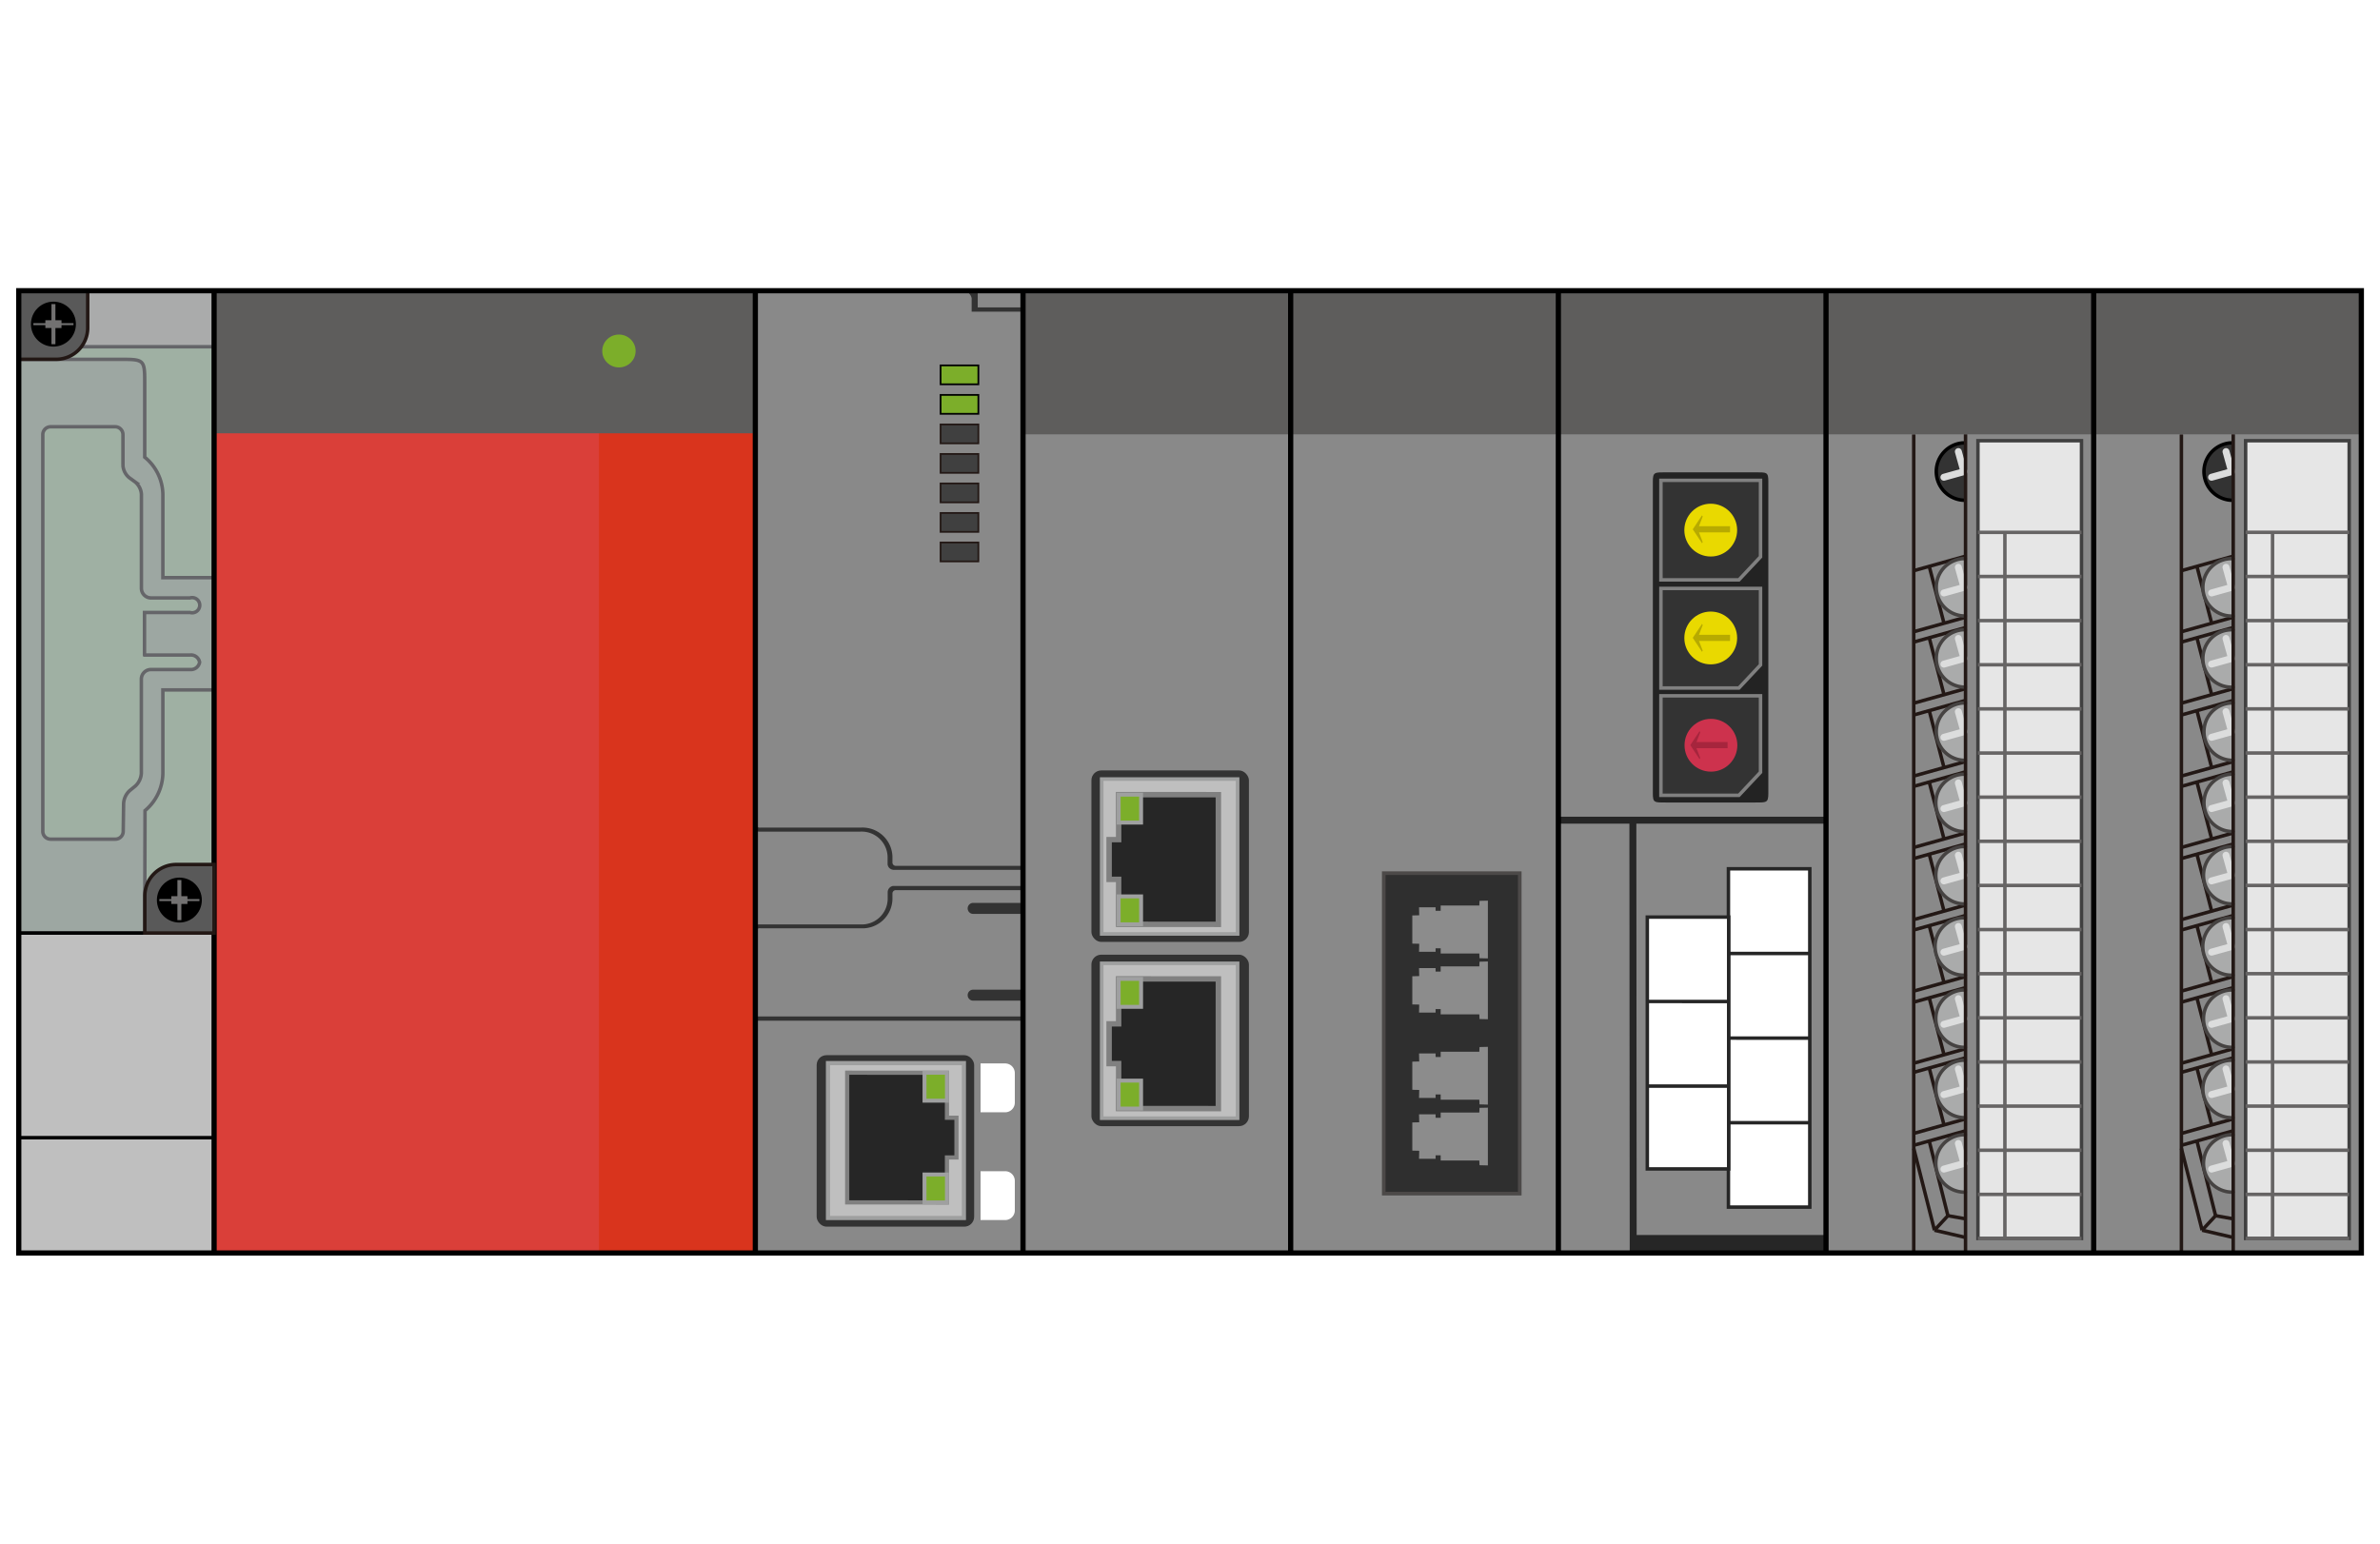 <svg xmlns="http://www.w3.org/2000/svg" width="74" height="48" viewBox="0 0 74 48"><title>melsec_q</title><rect width="74" height="48" fill="#fff"/><rect x="23.485" y="9.039" width="49.935" height="29.921" fill="#898989"/><rect x="0.583" y="29.011" width="6.074" height="9.95" fill="#bfbfbf"/><rect x="0.583" y="9.038" width="6.074" height="19.974" fill="#aaabab"/><rect x="0.583" y="10.787" width="6.073" height="17.653" fill="#9fb0a3"/><line x1="0.584" y1="35.377" x2="6.656" y2="35.377" fill="none" stroke="#000" stroke-width="0.108"/><line x1="0.583" y1="10.782" x2="6.657" y2="10.782" fill="#a6b1ab" stroke="#656569" stroke-width="0.108"/><path d="M6.656,17.962H5.064V15.367A1.524,1.524,0,0,0,4.5,14.216V11.874c0-.673-0.03-0.7-0.7-0.7H0.583V29.013H4.5l0.009-3.807,0.01-.008a1.548,1.548,0,0,0,.545-1.153V21.453H6.656V17.962ZM4.494,20.369H5.907a0.271,0.271,0,0,1,.3.225,0.277,0.277,0,0,1-.3.225l-1.212,0a0.3,0.3,0,0,0-.3.3v2.922a0.581,0.581,0,0,1-.187.4l-0.177.145a0.585,0.585,0,0,0-.188.4l-0.012.866a0.244,0.244,0,0,1-.243.242H1.573a0.243,0.243,0,0,1-.242-0.242V13.512a0.243,0.243,0,0,1,.242-0.242H3.581a0.243,0.243,0,0,1,.242.242v0.96a0.537,0.537,0,0,0,.2.385l0.174,0.126a0.538,0.538,0,0,1,.2.385v2.925a0.3,0.3,0,0,0,.3.3H5.907a0.236,0.236,0,1,1,0,.452H4.493v1.321Z" fill="#9da7a2" stroke="#656569" stroke-width="0.108"/><rect x="6.656" y="9.039" width="16.829" height="29.921" fill="#d9341d"/><rect x="6.656" y="9.039" width="11.966" height="29.921" fill="#da3f39"/><rect x="6.656" y="9.039" width="16.829" height="4.435" fill="#5e5d5c"/><ellipse cx="19.244" cy="10.914" rx="0.519" ry="0.511" fill="#7cae2a"/><rect x="25.392" y="32.811" width="4.897" height="5.332" rx="0.306" ry="0.306" fill="#333"/><rect x="25.744" y="33.057" width="4.226" height="4.817" fill="#bfbfbf" stroke="#9fa0a0" stroke-width="0.13"/><polygon points="29.739 34.756 29.443 34.756 29.443 33.358 26.341 33.356 26.341 37.389 29.443 37.39 29.443 35.992 29.739 35.992 29.739 34.756" fill="#262626" stroke="gray" stroke-width="0.13"/><rect x="28.745" y="36.521" width="0.698" height="0.869" fill="#7cae2a" stroke="#9fa0a0" stroke-width="0.122"/><rect x="28.745" y="33.357" width="0.698" height="0.869" fill="#7cae2a" stroke="#9fa0a0" stroke-width="0.122"/><rect x="29.245" y="11.362" width="1.175" height="0.588" fill="#7cae2a" stroke="#000" stroke-width="0.054"/><rect x="29.245" y="12.28" width="1.175" height="0.588" fill="#7cae2a" stroke="#000" stroke-width="0.054"/><rect x="29.245" y="13.198" width="1.175" height="0.588" fill="#404040" stroke="#231815" stroke-width="0.054"/><rect x="29.245" y="14.116" width="1.175" height="0.587" fill="#404040" stroke="#231815" stroke-width="0.054"/><rect x="29.245" y="15.033" width="1.175" height="0.588" fill="#404040" stroke="#231815" stroke-width="0.054"/><rect x="29.245" y="15.951" width="1.175" height="0.588" fill="#404040" stroke="#231815" stroke-width="0.054"/><rect x="29.245" y="16.869" width="1.175" height="0.588" fill="#404040" stroke="#231815" stroke-width="0.054"/><path d="M31.808,27.045V26.924h-3.96a0.105,0.105,0,0,1-.1-0.1V26.634a0.931,0.931,0,0,0-.971-0.9h-3.13a0.137,0.137,0,0,1-.162-0.124v3.38a0.137,0.137,0,0,1,.162-0.124h3.13a0.931,0.931,0,0,0,.971-0.9V27.779a0.105,0.105,0,0,1,.1-0.1h3.96V27.045ZM23.485,29.03V28.992A0.184,0.184,0,0,0,23.485,29.03Zm0-3.417V25.575A0.184,0.184,0,0,0,23.485,25.613Z" fill="#333"/><path d="M27.762,27.045a0.19,0.19,0,0,1-.165-0.173V26.634a0.806,0.806,0,0,0-.85-0.774h-3.13a0.33,0.33,0,0,1-.132-0.026v2.937a0.33,0.33,0,0,1,.132-0.026h3.131A0.806,0.806,0,0,0,27.6,27.97V27.733a0.2,0.2,0,0,1,.166-0.184h4.046v-0.5H27.762Z" fill="#898989"/><path d="M30.4,9.558V9.039H29.874a0.3,0.3,0,0,1,.337.232v0.42h1.6V9.558H30.4Z" fill="#333"/><rect x="23.485" y="31.607" width="8.323" height="0.132" fill="#333"/><rect x="23.485" y="9.039" width="8.323" height="29.921" fill="none"/><path d="M31.808,28.076H30.258a0.171,0.171,0,1,0,0,.342h1.549V28.076Z" fill="#333"/><path d="M31.808,30.774H30.258a0.171,0.171,0,1,0,0,.342h1.549V30.774Z" fill="#333"/><path d="M31.553,33.373v0.914a0.3,0.3,0,0,1-.3.3H30.488V33.068h0.761A0.3,0.3,0,0,1,31.553,33.373Z" fill="#fff" fill-rule="evenodd"/><path d="M31.553,36.724v0.914a0.3,0.3,0,0,1-.3.3H30.488V36.419h0.761A0.3,0.3,0,0,1,31.553,36.724Z" fill="#fff" fill-rule="evenodd"/><rect x="33.935" y="29.686" width="4.897" height="5.332" rx="0.306" ry="0.306" fill="#333"/><rect x="34.254" y="29.955" width="4.226" height="4.816" fill="#bfbfbf" stroke="#9fa0a0" stroke-width="0.112"/><polygon points="34.485 33.073 34.781 33.073 34.781 34.471 37.882 34.473 37.882 30.44 34.781 30.439 34.781 31.837 34.485 31.837 34.485 33.073" fill="#262626" stroke="gray" stroke-width="0.169"/><rect x="34.781" y="30.439" width="0.698" height="0.869" fill="#7cae2a" stroke="#9fa0a0" stroke-width="0.122"/><rect x="34.781" y="33.602" width="0.698" height="0.869" fill="#7cae2a" stroke="#9fa0a0" stroke-width="0.122"/><rect x="33.935" y="23.957" width="4.897" height="5.332" rx="0.306" ry="0.306" fill="#333"/><rect x="34.254" y="24.225" width="4.226" height="4.816" fill="#bfbfbf" stroke="#9fa0a0" stroke-width="0.112"/><polygon points="34.485 27.344 34.781 27.344 34.781 28.742 37.882 28.743 37.882 24.711 34.781 24.709 34.781 26.108 34.485 26.108 34.485 27.344" fill="#262626" stroke="gray" stroke-width="0.169"/><rect x="34.781" y="24.71" width="0.698" height="0.869" fill="#7cae2a" stroke="#9fa0a0" stroke-width="0.122"/><rect x="34.781" y="27.873" width="0.698" height="0.869" fill="#7cae2a" stroke="#9fa0a0" stroke-width="0.122"/><rect x="43.024" y="27.151" width="4.229" height="9.966" fill="#2f2f2f" stroke="#4c4948" stroke-width="0.112"/><polygon points="46.002 28.012 45.995 28.158 44.794 28.158 44.794 28.321 44.636 28.321 44.636 28.213 44.121 28.213 44.127 28.461 43.912 28.466 43.912 28.898 43.912 28.91 43.912 29.342 44.127 29.347 44.121 29.596 44.636 29.596 44.636 29.487 44.794 29.487 44.794 29.65 45.995 29.65 46.002 29.796 46.262 29.802 46.262 28.934 46.262 28.874 46.262 28.006 46.002 28.012" fill="#8c8c8c"/><polygon points="46.002 29.904 45.995 30.049 44.794 30.049 44.794 30.212 44.636 30.212 44.636 30.104 44.121 30.104 44.127 30.352 43.912 30.357 43.912 30.789 43.912 30.801 43.912 31.233 44.127 31.238 44.121 31.487 44.636 31.487 44.636 31.378 44.794 31.378 44.794 31.541 45.995 31.541 46.002 31.687 46.262 31.693 46.262 30.826 46.262 30.765 46.262 29.897 46.002 29.904" fill="#8c8c8c"/><polygon points="46.002 32.558 45.995 32.704 44.794 32.704 44.794 32.867 44.636 32.867 44.636 32.758 44.121 32.758 44.127 33.007 43.912 33.012 43.912 33.444 43.912 33.456 43.912 33.888 44.127 33.892 44.121 34.141 44.636 34.141 44.636 34.032 44.794 34.032 44.794 34.196 45.995 34.196 46.002 34.341 46.262 34.348 46.262 33.48 46.262 33.419 46.262 32.552 46.002 32.558" fill="#8c8c8c"/><polygon points="46.002 34.449 45.995 34.595 44.794 34.595 44.794 34.758 44.636 34.758 44.636 34.649 44.121 34.649 44.127 34.898 43.912 34.903 43.912 35.335 43.912 35.347 43.912 35.779 44.127 35.784 44.121 36.033 44.636 36.033 44.636 35.924 44.794 35.924 44.794 36.087 45.995 36.087 46.002 36.233 46.262 36.239 46.262 35.371 46.262 35.311 46.262 34.443 46.002 34.449" fill="#8c8c8c"/><rect x="53.741" y="27.015" width="2.53" height="10.52" fill="#fff" stroke="#262626" stroke-width="0.108"/><rect x="51.219" y="28.517" width="2.53" height="7.831" fill="#fff" stroke="#262626" stroke-width="0.108"/><line x1="53.741" y1="29.649" x2="56.286" y2="29.649" fill="#fff" stroke="#262626" stroke-width="0.108"/><line x1="53.741" y1="32.28" x2="56.286" y2="32.281" fill="#fff" stroke="#262626" stroke-width="0.108"/><line x1="53.741" y1="34.911" x2="56.286" y2="34.911" fill="#fff" stroke="#262626" stroke-width="0.108"/><line x1="51.217" y1="31.141" x2="53.762" y2="31.142" fill="#fff" stroke="#262626" stroke-width="0.108"/><line x1="51.217" y1="33.772" x2="53.762" y2="33.773" fill="#fff" stroke="#262626" stroke-width="0.108"/><path d="M54.982,14.975c0-.3-0.045-0.288-0.419-0.288H51.819c-0.374,0-.428-0.013-0.428.288v9.691c0,0.3.045,0.288,0.419,0.288h2.744c0.374,0,.428.013,0.428-0.288V14.975Z" fill="#232323"/><polygon points="54.066 18.032 54.739 17.315 54.739 14.936 51.642 14.936 51.642 18.032 54.066 18.032" fill="#333" stroke="gray" stroke-width="0.108"/><polygon points="54.066 24.731 54.739 24.013 54.739 21.636 51.642 21.636 51.642 24.731 54.066 24.731" fill="#333" stroke="gray" stroke-width="0.108"/><polygon points="54.066 21.394 54.739 20.676 54.739 18.298 51.642 18.298 51.642 21.394 54.066 21.394" fill="#333" stroke="gray" stroke-width="0.108"/><circle cx="53.191" cy="16.484" r="0.821" fill="#e9d900"/><circle cx="53.191" cy="19.838" r="0.821" fill="#e9d900"/><path d="M52.634,16.456l0.287-.433,0.02,0.04-0.116.3h0.967v0.191H52.825l0.116,0.3-0.02.04-0.287-.433v-0.01Z" fill="#b7aa00"/><path d="M52.634,19.832l0.287-.433,0.02,0.04-0.116.3h0.967v0.191H52.825l0.116,0.3-0.02.04-0.287-.433v-0.01Z" fill="#b7aa00"/><circle cx="53.197" cy="23.174" r="0.821" fill="#cd324d"/><path d="M52.557,23.168l0.287-.433,0.02,0.04-0.116.3h0.967v0.191H52.748l0.116,0.3-0.02.04-0.287-.433v-0.01Z" fill="#a6253d"/><line x1="50.77" y1="25.494" x2="50.78" y2="38.948" fill="none" stroke="#262626" stroke-width="0.216"/><rect x="50.77" y="38.403" width="6.005" height="0.557" fill="#262626"/><line x1="56.775" y1="25.504" x2="48.453" y2="25.504" fill="none" stroke="#262626" stroke-width="0.216"/><line x1="59.986" y1="17.616" x2="60.437" y2="19.355" fill="none" stroke="#231815" stroke-width="0.108"/><line x1="61.113" y1="17.294" x2="59.503" y2="17.745" fill="none" stroke="#231815" stroke-width="0.108"/><line x1="61.113" y1="19.194" x2="59.503" y2="19.644" fill="none" stroke="#231815" stroke-width="0.108"/><line x1="59.986" y1="19.836" x2="60.437" y2="21.575" fill="none" stroke="#231815" stroke-width="0.108"/><line x1="61.113" y1="19.515" x2="59.503" y2="19.965" fill="none" stroke="#231815" stroke-width="0.108"/><line x1="61.113" y1="21.414" x2="59.503" y2="21.865" fill="none" stroke="#231815" stroke-width="0.108"/><line x1="59.986" y1="26.567" x2="60.437" y2="28.305" fill="none" stroke="#231815" stroke-width="0.108"/><line x1="61.113" y1="26.245" x2="59.503" y2="26.696" fill="none" stroke="#231815" stroke-width="0.108"/><line x1="61.113" y1="28.144" x2="59.503" y2="28.595" fill="none" stroke="#231815" stroke-width="0.108"/><line x1="59.986" y1="22.103" x2="60.437" y2="23.842" fill="none" stroke="#231815" stroke-width="0.108"/><line x1="61.113" y1="21.781" x2="59.503" y2="22.232" fill="none" stroke="#231815" stroke-width="0.108"/><line x1="61.113" y1="23.681" x2="59.503" y2="24.131" fill="none" stroke="#231815" stroke-width="0.108"/><line x1="59.986" y1="24.323" x2="60.437" y2="26.062" fill="none" stroke="#231815" stroke-width="0.108"/><line x1="61.113" y1="24.001" x2="59.503" y2="24.452" fill="none" stroke="#231815" stroke-width="0.108"/><line x1="61.113" y1="25.901" x2="59.503" y2="26.352" fill="none" stroke="#231815" stroke-width="0.108"/><line x1="59.986" y1="31.033" x2="60.437" y2="32.771" fill="none" stroke="#231815" stroke-width="0.108"/><line x1="61.113" y1="30.711" x2="59.503" y2="31.162" fill="none" stroke="#231815" stroke-width="0.108"/><line x1="61.113" y1="32.611" x2="59.503" y2="33.061" fill="none" stroke="#231815" stroke-width="0.108"/><line x1="59.986" y1="28.789" x2="60.437" y2="30.528" fill="none" stroke="#231815" stroke-width="0.108"/><line x1="61.113" y1="28.468" x2="59.503" y2="28.918" fill="none" stroke="#231815" stroke-width="0.108"/><line x1="61.113" y1="30.367" x2="59.503" y2="30.818" fill="none" stroke="#231815" stroke-width="0.108"/><rect x="61.499" y="13.704" width="3.22" height="24.807" fill="#e6e6e6" stroke="#404040" stroke-width="0.108"/><line x1="61.499" y1="16.554" x2="64.719" y2="16.554" fill="none" stroke="#666464" stroke-width="0.108"/><line x1="61.499" y1="17.926" x2="64.719" y2="17.926" fill="none" stroke="#666464" stroke-width="0.108"/><line x1="61.499" y1="19.298" x2="64.719" y2="19.298" fill="none" stroke="#666464" stroke-width="0.108"/><line x1="61.499" y1="20.671" x2="64.719" y2="20.671" fill="none" stroke="#666464" stroke-width="0.108"/><line x1="61.499" y1="22.043" x2="64.719" y2="22.043" fill="none" stroke="#666464" stroke-width="0.108"/><line x1="61.499" y1="23.416" x2="64.719" y2="23.416" fill="none" stroke="#666464" stroke-width="0.108"/><line x1="61.499" y1="24.788" x2="64.719" y2="24.788" fill="none" stroke="#666464" stroke-width="0.108"/><line x1="61.499" y1="26.16" x2="64.719" y2="26.16" fill="none" stroke="#666464" stroke-width="0.108"/><line x1="61.499" y1="27.533" x2="64.719" y2="27.533" fill="none" stroke="#666464" stroke-width="0.108"/><line x1="61.499" y1="28.905" x2="64.719" y2="28.905" fill="none" stroke="#666464" stroke-width="0.108"/><line x1="61.499" y1="30.278" x2="64.719" y2="30.278" fill="none" stroke="#666464" stroke-width="0.108"/><line x1="61.499" y1="31.65" x2="64.719" y2="31.65" fill="none" stroke="#666464" stroke-width="0.108"/><line x1="61.499" y1="33.022" x2="64.719" y2="33.022" fill="none" stroke="#666464" stroke-width="0.108"/><line x1="61.499" y1="34.395" x2="64.719" y2="34.395" fill="none" stroke="#666464" stroke-width="0.108"/><line x1="61.499" y1="35.767" x2="64.719" y2="35.767" fill="none" stroke="#666464" stroke-width="0.108"/><line x1="61.499" y1="37.14" x2="64.719" y2="37.14" fill="none" stroke="#666464" stroke-width="0.108"/><line x1="61.499" y1="38.512" x2="64.719" y2="38.512" fill="none" stroke="#666464" stroke-width="0.108"/><line x1="62.337" y1="38.512" x2="62.337" y2="16.554" fill="none" stroke="#666464" stroke-width="0.108"/><line x1="59.986" y1="33.215" x2="60.437" y2="34.954" fill="none" stroke="#231815" stroke-width="0.108"/><line x1="61.113" y1="32.894" x2="59.503" y2="33.344" fill="none" stroke="#231815" stroke-width="0.108"/><line x1="61.113" y1="34.793" x2="59.503" y2="35.244" fill="none" stroke="#231815" stroke-width="0.108"/><line x1="61.113" y1="35.163" x2="59.503" y2="35.613" fill="none" stroke="#231815" stroke-width="0.108"/><line x1="59.986" y1="35.485" x2="60.565" y2="37.803" fill="none" stroke="#231815" stroke-width="0.108"/><line x1="59.503" y1="35.71" x2="60.147" y2="38.254" fill="none" stroke="#231815" stroke-width="0.108"/><line x1="60.565" y1="37.803" x2="61.113" y2="37.9" fill="none" stroke="#231815" stroke-width="0.108"/><line x1="60.147" y1="38.254" x2="61.113" y2="38.479" fill="none" stroke="#231815" stroke-width="0.108"/><line x1="60.147" y1="38.254" x2="60.565" y2="37.803" fill="none" stroke="#231815" stroke-width="0.108"/><line x1="59.503" y1="38.96" x2="59.503" y2="13.507" fill="none" stroke="#231815" stroke-width="0.108"/><path d="M61.105,17.372a0.84,0.84,0,0,0-.092,0,0.893,0.893,0,0,0,.092,1.782" fill="#aaabab" stroke="#464342" stroke-linecap="round" stroke-linejoin="round" stroke-width="0.108"/><path d="M61.105,19.584a0.84,0.84,0,0,0-.092,0,0.893,0.893,0,0,0,.092,1.782" fill="#aaabab" stroke="#464342" stroke-linecap="round" stroke-linejoin="round" stroke-width="0.108"/><path d="M61.105,21.861a0.874,0.874,0,0,0-.092,0,0.893,0.893,0,0,0,.092,1.782" fill="#aaabab" stroke="#464342" stroke-linecap="round" stroke-linejoin="round" stroke-width="0.108"/><path d="M61.105,24.076a0.851,0.851,0,0,0-.092,0,0.893,0.893,0,0,0,.092,1.783" fill="#aaabab" stroke="#464342" stroke-linecap="round" stroke-linejoin="round" stroke-width="0.108"/><path d="M61.105,26.325c-0.031,0-.062,0-0.092,0a0.893,0.893,0,0,0,.092,1.783" fill="#aaabab" stroke="#464342" stroke-linecap="round" stroke-linejoin="round" stroke-width="0.108"/><path d="M61.105,28.541a0.851,0.851,0,0,0-.092,0,0.892,0.892,0,0,0,.092,1.782" fill="#aaabab" stroke="#464342" stroke-linecap="round" stroke-linejoin="round" stroke-width="0.108"/><path d="M61.105,30.785c-0.031,0-.062,0-0.092,0a0.893,0.893,0,0,0,.092,1.783" fill="#aaabab" stroke="#464342" stroke-linecap="round" stroke-linejoin="round" stroke-width="0.108"/><path d="M61.105,32.97c-0.031,0-.062,0-0.092,0a0.893,0.893,0,0,0,.092,1.783" fill="#aaabab" stroke="#464342" stroke-linecap="round" stroke-linejoin="round" stroke-width="0.108"/><path d="M61.105,35.287a0.851,0.851,0,0,0-.092,0,0.893,0.893,0,0,0,.092,1.783" fill="#aaabab" stroke="#464342" stroke-linecap="round" stroke-linejoin="round" stroke-width="0.108"/><path d="M61.105,13.774a0.84,0.84,0,0,0-.092,0,0.893,0.893,0,0,0,.092,1.782" fill="#333" stroke="#000" stroke-width="0.108"/><line x1="68.309" y1="17.616" x2="68.759" y2="19.355" fill="none" stroke="#231815" stroke-width="0.108"/><line x1="69.436" y1="17.294" x2="67.825" y2="17.745" fill="none" stroke="#231815" stroke-width="0.108"/><line x1="69.436" y1="19.193" x2="67.825" y2="19.644" fill="none" stroke="#231815" stroke-width="0.108"/><line x1="68.309" y1="19.836" x2="68.759" y2="21.575" fill="none" stroke="#231815" stroke-width="0.108"/><line x1="69.436" y1="19.514" x2="67.825" y2="19.965" fill="none" stroke="#231815" stroke-width="0.108"/><line x1="69.436" y1="21.414" x2="67.825" y2="21.865" fill="none" stroke="#231815" stroke-width="0.108"/><line x1="68.309" y1="26.567" x2="68.759" y2="28.305" fill="none" stroke="#231815" stroke-width="0.108"/><line x1="69.436" y1="26.245" x2="67.825" y2="26.695" fill="none" stroke="#231815" stroke-width="0.108"/><line x1="69.436" y1="28.144" x2="67.825" y2="28.595" fill="none" stroke="#231815" stroke-width="0.108"/><line x1="68.309" y1="22.103" x2="68.759" y2="23.842" fill="none" stroke="#231815" stroke-width="0.108"/><line x1="69.436" y1="21.781" x2="67.825" y2="22.232" fill="none" stroke="#231815" stroke-width="0.108"/><line x1="69.436" y1="23.681" x2="67.825" y2="24.131" fill="none" stroke="#231815" stroke-width="0.108"/><line x1="68.309" y1="24.323" x2="68.759" y2="26.062" fill="none" stroke="#231815" stroke-width="0.108"/><line x1="69.436" y1="24.001" x2="67.825" y2="24.452" fill="none" stroke="#231815" stroke-width="0.108"/><line x1="69.436" y1="25.901" x2="67.825" y2="26.351" fill="none" stroke="#231815" stroke-width="0.108"/><line x1="68.309" y1="31.033" x2="68.759" y2="32.771" fill="none" stroke="#231815" stroke-width="0.108"/><line x1="69.436" y1="30.711" x2="67.825" y2="31.162" fill="none" stroke="#231815" stroke-width="0.108"/><line x1="69.436" y1="32.611" x2="67.825" y2="33.061" fill="none" stroke="#231815" stroke-width="0.108"/><line x1="68.309" y1="28.789" x2="68.759" y2="30.528" fill="none" stroke="#231815" stroke-width="0.108"/><line x1="69.436" y1="28.468" x2="67.825" y2="28.918" fill="none" stroke="#231815" stroke-width="0.108"/><line x1="69.436" y1="30.367" x2="67.825" y2="30.818" fill="none" stroke="#231815" stroke-width="0.108"/><rect x="69.822" y="13.704" width="3.22" height="24.807" fill="#e6e6e6" stroke="#404040" stroke-width="0.108"/><line x1="69.822" y1="16.553" x2="73.042" y2="16.553" fill="none" stroke="#666464" stroke-width="0.108"/><line x1="69.822" y1="17.926" x2="73.042" y2="17.926" fill="none" stroke="#666464" stroke-width="0.108"/><line x1="69.822" y1="19.298" x2="73.042" y2="19.298" fill="none" stroke="#666464" stroke-width="0.108"/><line x1="69.822" y1="20.671" x2="73.042" y2="20.671" fill="none" stroke="#666464" stroke-width="0.108"/><line x1="69.822" y1="22.043" x2="73.042" y2="22.043" fill="none" stroke="#666464" stroke-width="0.108"/><line x1="69.822" y1="23.415" x2="73.042" y2="23.415" fill="none" stroke="#666464" stroke-width="0.108"/><line x1="69.822" y1="24.788" x2="73.042" y2="24.788" fill="none" stroke="#666464" stroke-width="0.108"/><line x1="69.822" y1="26.16" x2="73.042" y2="26.16" fill="none" stroke="#666464" stroke-width="0.108"/><line x1="69.822" y1="27.533" x2="73.042" y2="27.533" fill="none" stroke="#666464" stroke-width="0.108"/><line x1="69.822" y1="28.905" x2="73.042" y2="28.905" fill="none" stroke="#666464" stroke-width="0.108"/><line x1="69.822" y1="30.277" x2="73.042" y2="30.277" fill="none" stroke="#666464" stroke-width="0.108"/><line x1="69.822" y1="31.65" x2="73.042" y2="31.65" fill="none" stroke="#666464" stroke-width="0.108"/><line x1="69.822" y1="33.022" x2="73.042" y2="33.022" fill="none" stroke="#666464" stroke-width="0.108"/><line x1="69.822" y1="34.395" x2="73.042" y2="34.395" fill="none" stroke="#666464" stroke-width="0.108"/><line x1="69.822" y1="35.767" x2="73.042" y2="35.767" fill="none" stroke="#666464" stroke-width="0.108"/><line x1="69.822" y1="37.14" x2="73.042" y2="37.14" fill="none" stroke="#666464" stroke-width="0.108"/><line x1="69.822" y1="38.512" x2="73.042" y2="38.512" fill="none" stroke="#666464" stroke-width="0.108"/><line x1="70.659" y1="38.511" x2="70.659" y2="16.553" fill="none" stroke="#666464" stroke-width="0.108"/><line x1="68.309" y1="33.215" x2="68.759" y2="34.954" fill="none" stroke="#231815" stroke-width="0.108"/><line x1="69.436" y1="32.894" x2="67.825" y2="33.344" fill="none" stroke="#231815" stroke-width="0.108"/><line x1="69.436" y1="34.793" x2="67.825" y2="35.244" fill="none" stroke="#231815" stroke-width="0.108"/><line x1="69.436" y1="35.163" x2="67.825" y2="35.613" fill="none" stroke="#231815" stroke-width="0.108"/><line x1="68.309" y1="35.485" x2="68.888" y2="37.803" fill="none" stroke="#231815" stroke-width="0.108"/><line x1="67.825" y1="35.71" x2="68.469" y2="38.254" fill="none" stroke="#231815" stroke-width="0.108"/><line x1="68.888" y1="37.803" x2="69.436" y2="37.9" fill="none" stroke="#231815" stroke-width="0.108"/><line x1="68.469" y1="38.254" x2="69.436" y2="38.479" fill="none" stroke="#231815" stroke-width="0.108"/><line x1="68.469" y1="38.254" x2="68.888" y2="37.803" fill="none" stroke="#231815" stroke-width="0.108"/><line x1="67.825" y1="38.96" x2="67.825" y2="13.507" fill="none" stroke="#231815" stroke-width="0.108"/><polygon points="65.098 9.039 56.775 9.039 48.453 9.039 48.453 9.038 40.13 9.038 31.808 9.038 31.807 13.505 40.13 13.505 48.453 13.505 48.453 13.505 56.775 13.505 56.775 13.505 65.098 13.505 65.098 13.505 73.42 13.505 73.42 9.039 65.098 9.039" fill="#5e5d5c"/><path d="M69.428,17.371a0.893,0.893,0,1,0,0,1.784" fill="#aaabab" stroke="#464342" stroke-linecap="round" stroke-linejoin="round" stroke-width="0.108"/><path d="M69.428,19.584a0.893,0.893,0,1,0,0,1.784" fill="#aaabab" stroke="#464342" stroke-linecap="round" stroke-linejoin="round" stroke-width="0.108"/><path d="M69.428,21.861a0.8,0.8,0,0,0-.092,0,0.893,0.893,0,0,0,.092,1.782" fill="#aaabab" stroke="#464342" stroke-linecap="round" stroke-linejoin="round" stroke-width="0.108"/><path d="M69.428,24.076a0.8,0.8,0,0,0-.092,0,0.893,0.893,0,0,0,.092,1.782" fill="#aaabab" stroke="#464342" stroke-linecap="round" stroke-linejoin="round" stroke-width="0.108"/><path d="M69.428,26.325c-0.031,0-.062,0-0.092,0a0.893,0.893,0,0,0,.092,1.783" fill="#aaabab" stroke="#464342" stroke-linecap="round" stroke-linejoin="round" stroke-width="0.108"/><path d="M69.428,28.541a0.8,0.8,0,0,0-.092,0,0.892,0.892,0,0,0,.092,1.782" fill="#aaabab" stroke="#464342" stroke-linecap="round" stroke-linejoin="round" stroke-width="0.108"/><path d="M69.428,30.785c-0.031,0-.062,0-0.092,0a0.893,0.893,0,0,0,.092,1.783" fill="#aaabab" stroke="#464342" stroke-linecap="round" stroke-linejoin="round" stroke-width="0.108"/><path d="M69.428,32.97a0.893,0.893,0,1,0,0,1.784" fill="#aaabab" stroke="#464342" stroke-linecap="round" stroke-linejoin="round" stroke-width="0.108"/><path d="M69.428,35.287a0.8,0.8,0,0,0-.092,0,0.893,0.893,0,0,0,.092,1.783" fill="#aaabab" stroke="#464342" stroke-linecap="round" stroke-linejoin="round" stroke-width="0.108"/><path d="M69.428,13.774a0.846,0.846,0,0,0-.092,0,0.893,0.893,0,0,0,.092,1.782" fill="#333" stroke="#000" stroke-width="0.108"/><line x1="56.775" y1="9.039" x2="56.775" y2="38.96" fill="none" stroke="#000" stroke-width="0.162"/><line x1="48.453" y1="38.96" x2="48.453" y2="9.039" fill="none" stroke="#000" stroke-width="0.162"/><line x1="40.13" y1="9.039" x2="40.13" y2="38.96" fill="none" stroke="#000" stroke-width="0.162"/><line x1="31.808" y1="38.96" x2="31.808" y2="9.039" fill="none" stroke="#000" stroke-width="0.162"/><line x1="23.485" y1="9.039" x2="23.485" y2="38.96" fill="none" stroke="#000" stroke-width="0.162"/><line x1="6.657" y1="38.96" x2="6.657" y2="9.039" fill="none" stroke="#000" stroke-width="0.162"/><line x1="65.098" y1="38.96" x2="65.098" y2="9.039" fill="none" stroke="#000" stroke-width="0.162"/><polyline points="69.212 14.042 69.386 14.666 68.763 14.84" fill="none" stroke="#dcdddd" stroke-linecap="round" stroke-linejoin="round" stroke-width="0.216"/><polyline points="69.212 17.64 69.386 18.264 68.763 18.438" fill="none" stroke="#dcdddd" stroke-linecap="round" stroke-linejoin="round" stroke-width="0.216"/><polyline points="69.212 19.853 69.386 20.476 68.763 20.65" fill="none" stroke="#dcdddd" stroke-linecap="round" stroke-linejoin="round" stroke-width="0.216"/><polyline points="69.212 22.129 69.386 22.753 68.763 22.927" fill="none" stroke="#dcdddd" stroke-linecap="round" stroke-linejoin="round" stroke-width="0.216"/><polyline points="69.212 24.345 69.386 24.968 68.763 25.142" fill="none" stroke="#dcdddd" stroke-linecap="round" stroke-linejoin="round" stroke-width="0.216"/><polyline points="69.212 26.594 69.386 27.218 68.763 27.392" fill="none" stroke="#dcdddd" stroke-linecap="round" stroke-linejoin="round" stroke-width="0.216"/><polyline points="69.212 28.81 69.386 29.433 68.763 29.607" fill="none" stroke="#dcdddd" stroke-linecap="round" stroke-linejoin="round" stroke-width="0.216"/><polyline points="69.212 31.054 69.386 31.678 68.763 31.852" fill="none" stroke="#dcdddd" stroke-linecap="round" stroke-linejoin="round" stroke-width="0.216"/><polyline points="69.212 33.239 69.386 33.862 68.763 34.036" fill="none" stroke="#dcdddd" stroke-linecap="round" stroke-linejoin="round" stroke-width="0.216"/><polyline points="69.212 35.555 69.386 36.179 68.763 36.353" fill="none" stroke="#dcdddd" stroke-linecap="round" stroke-linejoin="round" stroke-width="0.216"/><polyline points="60.89 14.042 61.064 14.666 60.441 14.84" fill="none" stroke="#dcdddd" stroke-linecap="round" stroke-linejoin="round" stroke-width="0.216"/><polyline points="60.89 17.64 61.064 18.264 60.441 18.438" fill="none" stroke="#dcdddd" stroke-linecap="round" stroke-linejoin="round" stroke-width="0.216"/><polyline points="60.89 19.853 61.064 20.476 60.441 20.651" fill="none" stroke="#dcdddd" stroke-linecap="round" stroke-linejoin="round" stroke-width="0.216"/><polyline points="60.89 22.13 61.064 22.753 60.441 22.927" fill="none" stroke="#dcdddd" stroke-linecap="round" stroke-linejoin="round" stroke-width="0.216"/><polyline points="60.89 24.345 61.064 24.969 60.441 25.143" fill="none" stroke="#dcdddd" stroke-linecap="round" stroke-linejoin="round" stroke-width="0.216"/><polyline points="60.89 26.594 61.064 27.218 60.441 27.392" fill="none" stroke="#dcdddd" stroke-linecap="round" stroke-linejoin="round" stroke-width="0.216"/><polyline points="60.89 28.81 61.064 29.434 60.441 29.608" fill="none" stroke="#dcdddd" stroke-linecap="round" stroke-linejoin="round" stroke-width="0.216"/><polyline points="60.89 31.054 61.064 31.678 60.441 31.852" fill="none" stroke="#dcdddd" stroke-linecap="round" stroke-linejoin="round" stroke-width="0.216"/><polyline points="60.89 33.239 61.064 33.863 60.441 34.037" fill="none" stroke="#dcdddd" stroke-linecap="round" stroke-linejoin="round" stroke-width="0.216"/><polyline points="60.89 35.556 61.064 36.179 60.441 36.353" fill="none" stroke="#dcdddd" stroke-linecap="round" stroke-linejoin="round" stroke-width="0.216"/><line x1="69.436" y1="38.96" x2="69.436" y2="13.507" fill="none" stroke="#231815" stroke-width="0.108"/><line x1="61.113" y1="38.96" x2="61.113" y2="13.507" fill="none" stroke="#231815" stroke-width="0.108"/><rect x="0.583" y="9.041" width="6.073" height="19.972" fill="none" stroke="#000" stroke-width="0.108"/><path d="M0.583,9.041v2.131H1.748a0.979,0.979,0,0,0,.979-0.979V9.041H0.583Z" fill="#595959" stroke="#231815" stroke-width="0.108"/><path d="M6.655,26.882H5.482a0.979,0.979,0,0,0-.979.979v1.152H6.655V26.882Z" fill="#595959" stroke="#231815" stroke-width="0.108"/><circle cx="1.661" cy="10.079" r="0.699"/><polygon points="2.285 10.049 1.912 10.049 1.912 9.958 1.723 9.958 1.723 9.456 1.6 9.456 1.6 9.958 1.41 9.958 1.41 10.049 1.038 10.049 1.038 10.11 1.41 10.11 1.41 10.2 1.6 10.2 1.6 10.703 1.723 10.703 1.723 10.2 1.912 10.2 1.912 10.11 2.285 10.11 2.285 10.049" fill="#727171"/><circle cx="5.577" cy="27.988" r="0.699"/><polygon points="6.201 27.957 5.828 27.957 5.828 27.867 5.639 27.867 5.639 27.365 5.516 27.365 5.516 27.867 5.326 27.867 5.326 27.957 4.954 27.957 4.954 28.019 5.326 28.019 5.326 28.109 5.516 28.109 5.516 28.612 5.639 28.612 5.639 28.109 5.828 28.109 5.828 28.019 6.201 28.019 6.201 27.957" fill="#727171"/><rect x="0.583" y="9.04" width="72.837" height="29.922" fill="none" stroke="#000" stroke-width="0.162"/></svg>